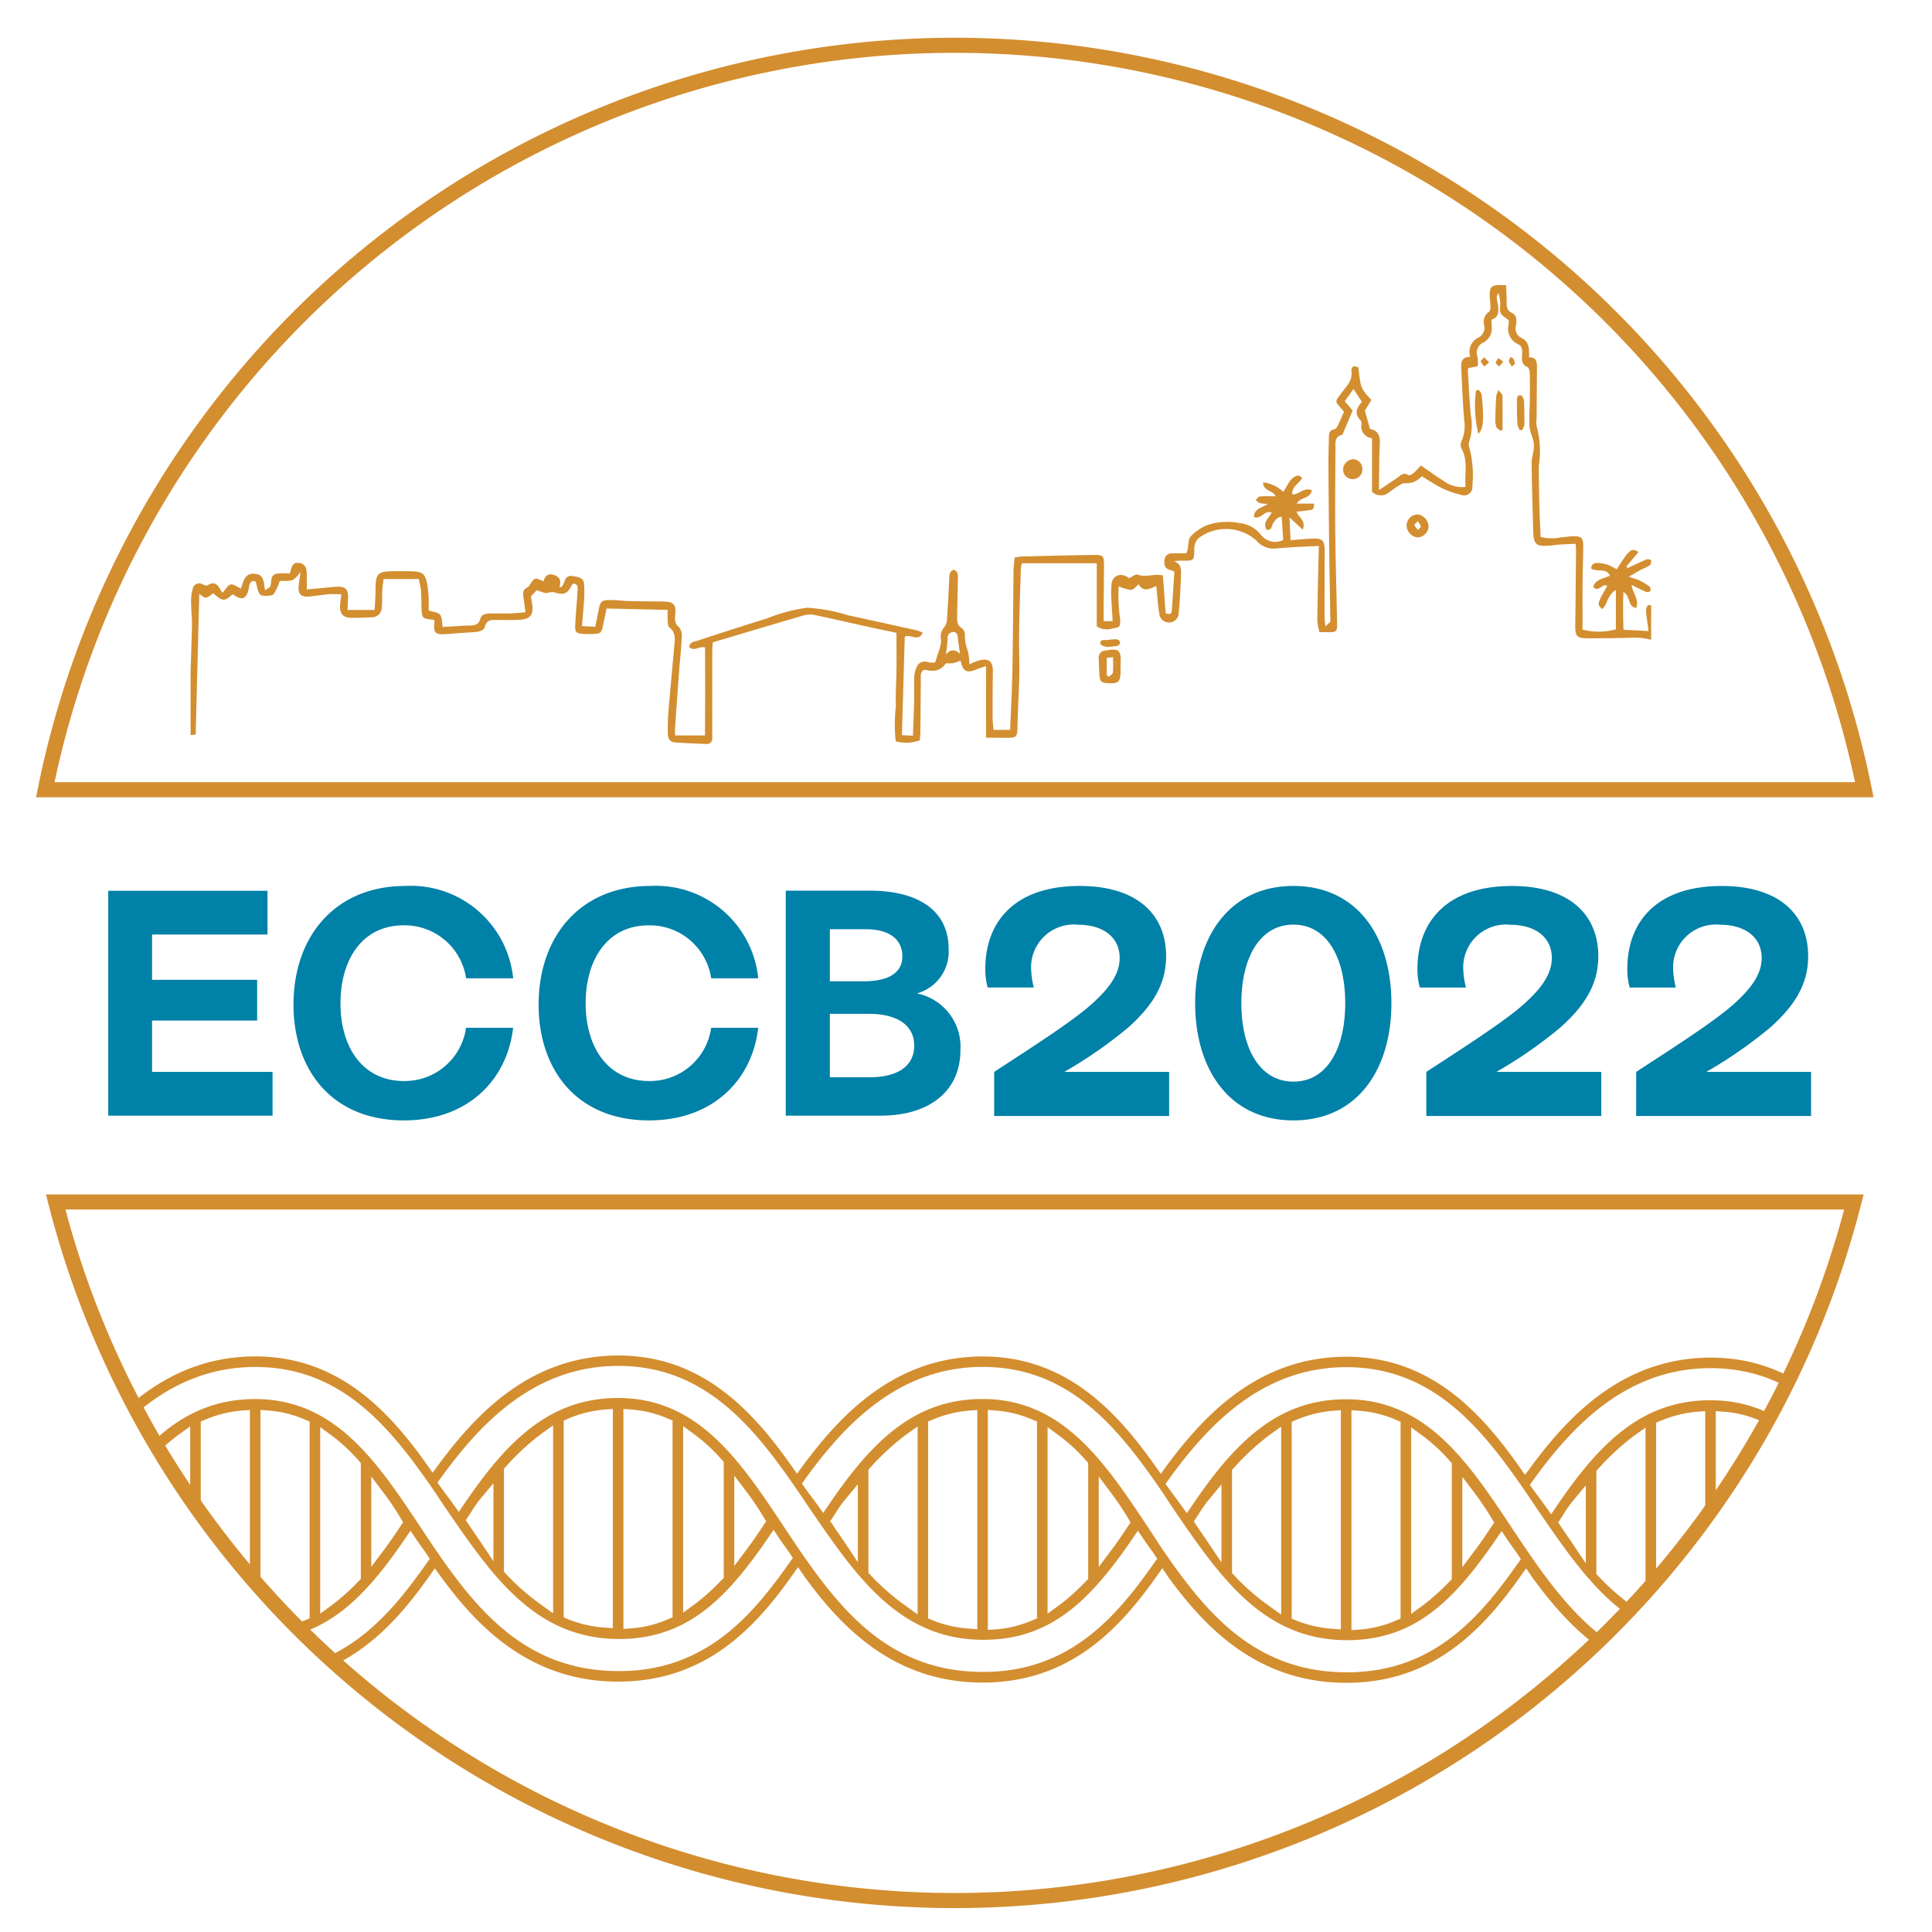 <svg xmlns="http://www.w3.org/2000/svg" xmlns:xlink="http://www.w3.org/1999/xlink" width="128" height="128" viewBox="0 0 128 128">
  <defs>
    <clipPath id="clip-path">
      <rect id="Rectángulo_373" data-name="Rectángulo 373" width="96.765" height="36.016" transform="translate(41.085 27.277)" fill="none"/>
    </clipPath>
    <clipPath id="clip-path-2">
      <path id="Trazado_47597" data-name="Trazado 47597" d="M32.018,93.637a61.477,61.477,0,0,0,119.139,0Z" fill="none"/>
    </clipPath>
  </defs>
  <g id="Grupo_719" data-name="Grupo 719" transform="translate(-16366 13154)">
    <rect id="Rectángulo_376" data-name="Rectángulo 376" width="128" height="128" transform="translate(16366 -13154)" fill="none"/>
    <g id="Grupo_718" data-name="Grupo 718" transform="translate(60.543 -64.796)">
      <path id="Trazado_47641" data-name="Trazado 47641" d="M-53.184-2.9V-6.3h6.962V-9h-6.962v-3h7.648v-2.9H-56.086V0H-45.2V-2.9ZM-36.5.314c4.314,0,6.864-2.765,7.236-6.138h-3.118A4.1,4.1,0,0,1-36.5-2.294c-2.726,0-4.2-2.236-4.2-5.138,0-2.922,1.451-5.177,4.177-5.177A4.116,4.116,0,0,1-32.377-9.1h3.118A6.811,6.811,0,0,0-36.4-15.218c-4.648,0-7.413,3.334-7.413,7.864C-43.81-3.02-41.261.314-36.5.314Zm16.238,0c4.314,0,6.864-2.765,7.236-6.138H-16.14a4.1,4.1,0,0,1-4.118,3.53c-2.726,0-4.2-2.236-4.2-5.138,0-2.922,1.451-5.177,4.177-5.177A4.116,4.116,0,0,1-16.14-9.1h3.118a6.811,6.811,0,0,0-7.138-6.119c-4.648,0-7.413,3.334-7.413,7.864C-27.573-3.02-25.023.314-20.258.314ZM-11.2,0h6.3C-1.726,0,.373-1.588.373-4.354A3.608,3.608,0,0,0-2.51-8.1a2.863,2.863,0,0,0,2.1-2.942c0-2.647-2.157-3.863-5.2-3.863H-11.2Zm2.922-8.9v-3.451h2.392c1.569,0,2.412.686,2.412,1.8S-4.432-8.9-6.06-8.9Zm0,6.354v-4.2h2.589c1.8,0,3,.706,3,2.1,0,1.471-1.255,2.1-2.922,2.1ZM2.608.02H14.2V-2.9H7.256a29.732,29.732,0,0,0,4.236-2.942C13.178-7.354,14-8.766,14-10.57c0-2.706-1.863-4.648-5.726-4.648C4.02-15.218,2.02-12.9,2.02-9.707a4.6,4.6,0,0,0,.157,1.216H5.236A5.191,5.191,0,0,1,5.06-9.648a2.828,2.828,0,0,1,3.118-3c1.647,0,2.745.824,2.745,2.2,0,1.1-.726,2.138-2.294,3.432C7.315-5.962,5.452-4.746,2.608-2.9ZM22.435.314c4.236,0,6.491-3.373,6.491-7.766s-2.255-7.766-6.491-7.766-6.511,3.373-6.511,7.766S18.2.314,22.435.314Zm0-2.569c-2.255,0-3.451-2.236-3.451-5.2s1.2-5.2,3.451-5.2,3.432,2.236,3.432,5.2S24.69-2.255,22.435-2.255ZM31.24.02H42.83V-2.9H35.887a29.732,29.732,0,0,0,4.236-2.942c1.687-1.51,2.51-2.922,2.51-4.726,0-2.706-1.863-4.648-5.726-4.648-4.256,0-6.256,2.314-6.256,5.511a4.6,4.6,0,0,0,.157,1.216h3.059a5.191,5.191,0,0,1-.176-1.157,2.828,2.828,0,0,1,3.118-3c1.647,0,2.745.824,2.745,2.2,0,1.1-.726,2.138-2.294,3.432C35.946-5.962,34.083-4.746,31.24-2.9Zm13.9,0h11.59V-2.9H49.791a29.732,29.732,0,0,0,4.236-2.942c1.687-1.51,2.51-2.922,2.51-4.726,0-2.706-1.863-4.648-5.726-4.648-4.256,0-6.256,2.314-6.256,5.511a4.6,4.6,0,0,0,.157,1.216h3.059a5.191,5.191,0,0,1-.176-1.157,2.828,2.828,0,0,1,3.118-3c1.647,0,2.745.824,2.745,2.2,0,1.1-.726,2.138-2.294,3.432C49.85-5.962,47.987-4.746,45.144-2.9Z" transform="translate(16368.715 -13015.289)" fill="#0081a7"/>
      <g id="Grupo_715" data-name="Grupo 715" transform="translate(16277 -13103.205)">
        <g id="Grupo_706" data-name="Grupo 706" clip-path="url(#clip-path)">
          <path id="Trazado_47593" data-name="Trazado 47593" d="M129.147,42.494a1.28,1.28,0,0,1-.158-.384c-.027-.514-.03-1.03-.033-1.545,0-.178,0-.4.251-.374.088.011.208.217.215.339.031.536.034,1.074.027,1.611a1.086,1.086,0,0,1-.134.345ZM38.992,59.373c.185.154.377.3.553.465s.351.357.563.575c.277-.475-.03-.682-.219-.893a8.1,8.1,0,0,0-.712-.638c.447-.337,1.059.094,1.474-.422-.552-.362-1.134-.029-1.687-.2a4.651,4.651,0,0,1,1.717-1.522c-.456-.295-.456-.295-2.111,1.018.061-.3.09-.508.15-.708.071-.237.185-.461.247-.7a.306.306,0,0,0-.1-.276.3.3,0,0,0-.277.082,1.292,1.292,0,0,0-.213.416c-.13.4-.242.8-.334,1.112a5.973,5.973,0,0,0-1.878-.2,6.27,6.27,0,0,0-1.65.946,1.25,1.25,0,0,1,.48-.986c.063-.049.05-.195.072-.3-.121-.013-.3-.083-.352-.029a3.35,3.35,0,0,0-.532.672,4.189,4.189,0,0,0-.253.714c-.2-.361-.339-.647-.519-.9-.071-.1-.243-.129-.368-.19a1.5,1.5,0,0,0-.013.427,2.669,2.669,0,0,0,.215.418c.081.174.149.354.242.579-1.521-.6-1.521-.6-1.845-.175.436.3,1.106.141,1.465.736a3.769,3.769,0,0,0-.6.007.973.973,0,0,0-.423.186c-.157.125-.211.292.03.457.324-.1.668-.383,1.034-.031a3.176,3.176,0,0,0-.559.479,7.444,7.444,0,0,0-.66,1.08c-.094.187,0,.352.332.351a2.39,2.39,0,0,1,1.656-1.671,11.036,11.036,0,0,1,.032,2.059c-.167.013-.3.03-.431.031-.563.008-1.127.008-1.69.018-.208,0-.429.011-.354.328.521.144,9.31.135,9.947-.026l.24-9.308c.149.089.305.259.442.244.17-.017.323-.187.483-.292.63.551.731.557,1.285.064.052.034.1.072.161.107.458.278.693.2.858-.29.05-.148.055-.311.1-.46.066-.2.2-.292.414-.187.194.853.233.929.624.935.195,0,.48,0,.57-.122a4.157,4.157,0,0,0,.4-.869c.877.024.877.024,1.375-.585-.05.35-.1.61-.123.871-.061.6.128.8.713.749.426-.039.849-.111,1.275-.148.258-.022.519,0,.834,0-.034.3-.078.54-.087.783-.02.508.218.772.71.777q.675.006,1.35-.034a.653.653,0,0,0,.705-.667c.042-.379.014-.765.035-1.147.012-.236.058-.47.091-.718H56.2a6.6,6.6,0,0,1,.145.747c.031.381.026.765.037,1.147.021.7.062.737.769.8.035,0,.067.05.1.076-.112.79.021.936.791.876q.906-.07,1.811-.131c.3-.021.648-.063.734-.376.128-.467.448-.43.789-.43.495,0,.992.018,1.486-.01.74-.043.958-.329.85-1.049-.026-.176-.054-.351-.077-.506l.372-.4c.292.072.574.238.76.164a.791.791,0,0,1,.557.017c.543.126.747.012,1-.5a.6.6,0,0,1,.121-.131c.361.052.284.323.273.527-.041.742-.117,1.482-.151,2.224-.022.473.071.556.527.587.2.014.406.012.608.006.56-.018.6-.058.714-.593.08-.389.162-.779.227-1.094l4.048.093c0,.275-.013.5,0,.721.012.152.015.368.11.44.443.334.367.783.328,1.229-.128,1.458-.268,2.915-.389,4.373-.039.471-.045.946-.039,1.418.006.385.158.572.5.6.673.049,1.348.071,2.022.1a.36.36,0,0,0,.423-.4c0-.158,0-.316,0-.473q0-2.6,0-5.205c0-.2.018-.4.031-.653,2.047-.609,4.071-1.218,6.1-1.806a1.552,1.552,0,0,1,.72.008c1.212.255,2.418.535,3.626.8.586.13,1.174.249,1.728.366,0,.863.007,1.65,0,2.436-.009.811-.07,1.623-.039,2.432a9.879,9.879,0,0,0-.009,2.318,2.541,2.541,0,0,0,1.587-.065c.014-.161.041-.337.043-.513.013-1.149.019-2.3.032-3.446,0-.261-.076-.554.228-.72.726.163,1.072.057,1.441-.426a2.712,2.712,0,0,0,.479-.006,3.261,3.261,0,0,0,.481-.166c.164.731.414.856,1.092.567.157-.066.321-.113.6-.209v4.743c.533,0,.976.017,1.418.012.582-.006.651-.064.662-.668.027-1.552.158-3.1.119-4.655-.049-1.934.056-3.873.1-5.809a3.384,3.384,0,0,1,.069-.433h4.966V55.5a1.238,1.238,0,0,0,1.078.13c.436-.057.489-.125.474-.561,0-.134-.038-.267-.05-.4a11.325,11.325,0,0,1-.051-1.832,2.693,2.693,0,0,0,.819.247c.175-.007.341-.24.51-.371.309.564.76.283,1.164.111.068.668.112,1.3.209,1.918a.649.649,0,0,0,1.281-.163c.08-.851.116-1.707.151-2.562.014-.341-.029-.682-.461-.828a2.518,2.518,0,0,1,.549-.042c.766.005.785.005.79-.785a.913.913,0,0,1,.4-.793,3.034,3.034,0,0,1,3.712.243,1.5,1.5,0,0,0,1.319.527c.4-.041.808-.067,1.212-.09.506-.029,1.013-.049,1.606-.077-.038,1.719-.081,3.336-.1,4.954a3.7,3.7,0,0,0,.149.757c.2,0,.312,0,.424,0,.743.012.749.012.735-.747-.038-1.958-.1-3.915-.117-5.873-.017-1.846,0-3.693.015-5.54,0-.359-.088-.787.436-.916.043-.011.067-.11.093-.171.2-.472.4-.944.606-1.439l-.523-.611.58-.816.554.853c-.329.387-.545.787-.084,1.227a.389.389,0,0,1,.057.258.787.787,0,0,0,.7.926v3.549a.838.838,0,0,0,1.151.015c.2-.141.4-.291.613-.419.129-.078.293-.189.419-.166a1.316,1.316,0,0,0,1.111-.461c.447.269.87.562,1.327.784a5.809,5.809,0,0,0,1.266.446.556.556,0,0,0,.76-.6,7.019,7.019,0,0,0-.221-2.6.456.456,0,0,1,.012-.313,3.547,3.547,0,0,0,.1-1.8c-.082-.964-.131-1.93-.19-2.9a.66.66,0,0,1,.041-.185l.611-.117a2.186,2.186,0,0,0-.01-.626.732.732,0,0,1,.4-.951,1.057,1.057,0,0,0,.534-1.086,4,4,0,0,1,0-.428c.453-.132.465-.495.431-.87-.018-.2-.08-.4-.091-.6a.868.868,0,0,1,.1-.3,2.293,2.293,0,0,1,.115,1.023c-.051.461.348.579.572.787a1.32,1.32,0,0,1,.01.246,1.122,1.122,0,0,0,.623,1.349c.3.143.274.426.259.706-.017.311-.054.633.345.792.095.038.162.258.165.4.014.675.006,1.35,0,2.025a15.464,15.464,0,0,0-.016,1.552c.037.394.266.774.288,1.167.022.412-.154.833-.151,1.249.012,1.442.066,2.883.1,4.324.026,1.1.143,1.211,1.259,1.109.134-.012.267-.042.4-.05.373-.022.747-.037,1.16-.056.01.224.023.378.022.531-.015,1.6-.026,3.2-.051,4.8-.013.8.08.927.855.929.991,0,1.983-.008,2.973-.041a4.391,4.391,0,0,1,2.259.573c.712.381,1.465.687,2.206,1.011.927.4,1.867.779,2.788,1.2a5.888,5.888,0,0,0,1.8.527c1.207.134,2.408.318,3.613.466a10.314,10.314,0,0,0,1.413.106,4.674,4.674,0,0,1,1.8.144c.2.078.409.035.433-.285a3.439,3.439,0,0,0-1.616-.39c-.068-.34-.12-.671-.2-.995a.968.968,0,0,1,.255-.988c.25-.259.473-.544.706-.818q1.663-1.957,3.322-3.916a2.486,2.486,0,0,0,.325-.509.247.247,0,0,0-.077-.228.268.268,0,0,0-.243.007,1.143,1.143,0,0,0-.225.248q-1.9,2.242-3.8,4.484a5.473,5.473,0,0,1-.4.377c-.049-.635-.078-1.166-.135-1.694a1.032,1.032,0,0,1,.292-.86c.4-.43.787-.867,1.167-1.312.2-.228.362-.481.561-.748-.39-.112-.389-.111-1.026.562-.3.319-.6.634-.985,1.033-.116-1.418.089-2.728-.112-4.056-.443.115-.352.4-.354.622-.011,1.194-.017,2.388-.007,3.582a1.37,1.37,0,0,1-.262.878c-.532.727-1.032,1.477-1.549,2.214-.078.111-.179.206-.339.386,0-.321-.008-.523,0-.724.055-1.169.115-2.339.17-3.509.008-.188.108-.412-.229-.555a1.1,1.1,0,0,0-.19.347c-.06.446-.1.9-.126,1.344-.062,1.215-.1,2.431-.168,3.645a6.9,6.9,0,0,1-.158.864l-.935-.166c0-.444-.016-.825,0-1.205.047-.922.085-1.846.173-2.764.146-1.523.323-3.044.5-4.564.047-.4.155-.8.205-1.2.014-.106-.082-.225-.128-.339-.1.088-.258.155-.3.267a3.258,3.258,0,0,0-.151.656,59.044,59.044,0,0,0-.684,6.648c-.052.826-.106,1.651-.163,2.553-.472-.1-.888-.181-1.3-.28a1.558,1.558,0,0,1-1.374-1.505c-.017-.29-.134-.573-.159-.862a2.026,2.026,0,0,1,.043-.786,22.055,22.055,0,0,1,2.335-5.589c.1-.152.187-.32-.075-.5a1.541,1.541,0,0,0-.324.265,4.507,4.507,0,0,0-.49.806c-.5,1.18-.974,2.37-1.463,3.554-.078.187-.076.427-.334.584-.034-.167-.063-.271-.076-.378-.194-1.541-.376-3.084-.588-4.622-.031-.223.081-.662-.322-.607-.317.043-.166.421-.139.639.219,1.787.408,3.581.717,5.353a3.338,3.338,0,0,1-.442,2.263c-.077-.249-.144-.413-.178-.583-.139-.707-.262-1.417-.406-2.122a3.617,3.617,0,0,0-.211-.544c-.136.081-.242.121-.239.146.13.989.27,1.976.416,3.013-.39-.1-.848-.1-1.016-.458a12.079,12.079,0,0,1-.81-2.21.708.708,0,0,0-.584-.593,58.263,58.263,0,0,0,.982-7.3c-.219.156-.371.206-.4.3a4.788,4.788,0,0,0-.159.792c-.228,1.672-.443,3.345-.677,5.016-.135.963-.3,1.922-.446,2.883a.905.905,0,0,1-.245-.483c-.057-.31-.087-.624-.137-.935-.03-.182-.084-.4-.32-.323-.082.025-.155.25-.145.377.036.437.11.871.173,1.331l-1.663-.085c-.031-.842-.041-1.647-.007-2.494.5.249.24.955.845,1.05.216-.546-.213-.943-.31-1.532.378.185.664.339.962.463a.3.3,0,0,0,.285-.053.3.3,0,0,0-.044-.289,3.588,3.588,0,0,0-.626-.387c-.192-.095-.4-.151-.751-.276.356-.2.6-.35.843-.482a4.729,4.729,0,0,0,.543-.269c.081-.059.094-.212.138-.323-.1-.029-.21-.1-.295-.08a3.722,3.722,0,0,0-.559.235c-.25.115-.5.235-.746.353l-.085-.116.8-.945c-.444-.321-.631-.169-1.437,1.142a4.564,4.564,0,0,0-.594-.3,2.5,2.5,0,0,0-.658-.121c-.234-.012-.439.057-.444.368.385.258.983-.075,1.24.47-.42.215-.957.215-1.109.759.376.371.6-.273.932-.082-.69,1.228-.69,1.228-.328,1.538.36-.34.346-.963.9-1.259v2.6a4.237,4.237,0,0,1-2.209.019c0-1.005-.007-2.015,0-3.026.007-.833.042-1.666.044-2.5,0-.558-.119-.667-.682-.657-.269.006-.537.06-.806.075a3.011,3.011,0,0,1-1.334-.031c-.028-.7-.064-1.37-.081-2.045-.022-.878-.038-1.757-.042-2.635a6.331,6.331,0,0,0-.132-2.623,1.428,1.428,0,0,1-.012-.536q.012-1.656.025-3.312c0-.371.022-.757-.522-.743,0-.522.04-1.021-.483-1.279a.688.688,0,0,1-.386-.836c.051-.313.073-.679-.27-.835s-.344-.425-.348-.721c0-.373-.019-.745-.029-1.109-1.027-.065-1.142.042-1.08.918.012.18.043.359.038.539,0,.1-.03.253-.1.3a.8.8,0,0,0-.314.9.738.738,0,0,1-.367.8,1.047,1.047,0,0,0-.556,1.292c-.569-.022-.617.351-.6.729.053,1.169.1,2.339.2,3.5a2.44,2.44,0,0,1-.166,1.313.63.63,0,0,0-.036.494c.483.827.2,1.708.292,2.57a1.941,1.941,0,0,1-1.4-.357c-.517-.318-1.009-.678-1.564-1.057-.152.161-.308.349-.489.507-.09.077-.275.171-.336.132-.346-.224-.541.039-.774.2l-1.174.792c0-.388,0-.6,0-.815.013-.721.007-1.443.051-2.162.033-.552-.067-.982-.648-1.071l-.34-1.213.433-.714c-.7-.748-.7-.748-.854-2.046-.006-.044-.014-.12-.034-.124-.11-.026-.249-.08-.329-.036a.351.351,0,0,0-.11.3c.1.638-.36,1.034-.673,1.464-.406.556-.446.526.014,1.023.059.065.109.138.167.213-.142.319-.27.628-.418.927-.044.09-.134.2-.219.22-.374.073-.358.349-.363.623-.011.563-.032,1.126-.029,1.689q.015,2.6.045,5.194c.021,1.688.054,3.376.081,5.064,0,.068.017.153-.016.2a2.48,2.48,0,0,1-.309.279c-.028-.258-.058-.409-.058-.56q0-2.158.008-4.318c0-.86-.106-.964-.985-.916-.4.021-.8.063-1.274.1l-.073-1.516.878.814c.245-.61-.3-.8-.4-1.189.239-.028.457-.045.672-.081s.533.035.463-.453h-1.139c.264-.463.934-.312,1-.894-.508-.207-.835.291-1.288.292-.046-.524.44-.711.657-1.1-.1-.067-.2-.181-.272-.165-.568.126-.682.7-.988,1.083a2.277,2.277,0,0,0-1.327-.623c0,.6.7.525.814.921-.363,0-.7-.018-1.028.011-.1.009-.191.147-.286.227a1.042,1.042,0,0,0,.282.215,2.6,2.6,0,0,0,.536.044c-.4.273-.908.312-.931.871.484.2.721-.507,1.182-.276-.2.346-.611.635-.346,1.114.388.076.322-.26.436-.419.141-.2.263-.413.57-.429l.1,1.536a1.2,1.2,0,0,1-1.5-.368,2.07,2.07,0,0,0-1.389-.751,4.2,4.2,0,0,0-2.071.11,3.069,3.069,0,0,0-1.162.767c-.181.188-.147.58-.213.88-.018.083-.05.163-.078.25-.337,0-.65-.012-.962,0a.473.473,0,0,0-.495.457c-.027.287.013.545.355.633.083.022.162.061.305.116-.055.854-.109,1.7-.167,2.556-.016.224-.118.328-.412.2l-.184-2.5c-.581-.136-1.127.156-1.67-.057-.133-.053-.367.15-.566.241-.489-.4-1.092-.222-1.167.388a7.666,7.666,0,0,0,.005,1.212c.014.4.047.8.074,1.242h-.6c0-.307,0-.574,0-.842.007-.923.02-1.847.023-2.771,0-.742-.024-.781-.747-.77-1.577.024-3.153.064-4.729.1a3.469,3.469,0,0,0-.442.072c-.026.278-.07.541-.073.805-.029,2.23-.037,4.46-.078,6.69-.023,1.3-.1,2.6-.147,3.922H94.28c-.022-.286-.059-.55-.06-.815,0-1.013,0-2.026.016-3.039.01-.68-.246-.91-.912-.75a4.787,4.787,0,0,0-.649.265,3.388,3.388,0,0,0-.119-.958,2.543,2.543,0,0,1-.17-.975.636.636,0,0,0-.193-.468c-.33-.18-.326-.462-.323-.752.01-.789.039-1.577.045-2.365,0-.273.079-.591-.249-.758-.337.113-.3.381-.318.621-.049.877-.088,1.754-.149,2.63a.9.9,0,0,1-.169.549.883.883,0,0,0-.237.738,1.776,1.776,0,0,1-.02.468c-.1.356-.22.7-.36,1.139a1.238,1.238,0,0,1-.455-.01.572.572,0,0,0-.775.337,1.642,1.642,0,0,0-.153.637c-.021.518,0,1.037-.009,1.555-.017.758-.051,1.517-.08,2.335l-.73-.034L88.4,56.18c.417-.189.892.38,1.191-.264a2.97,2.97,0,0,0-.4-.152q-2.272-.507-4.548-1a11.325,11.325,0,0,0-2.695-.5,10.867,10.867,0,0,0-2.666.705c-1.548.48-3.089.98-4.629,1.485-.209.069-.509.072-.533.424.334.3.647-.083,1.051.016,0,1.941.008,3.9-.007,5.832H73.181c0-.207-.008-.341,0-.473.087-1.258.174-2.515.268-3.773.055-.74.139-1.479.174-2.22a.965.965,0,0,0-.164-.692c-.328-.268-.294-.551-.261-.9.058-.616-.129-.8-.779-.812-.743-.017-1.487-.012-2.23-.03-.45-.012-.9-.074-1.348-.071-.517,0-.612.109-.711.614-.073.37-.15.739-.235,1.158l-.883-.047c.051-.61.1-1.124.135-1.64a8.135,8.135,0,0,0,.006-1.147c-.032-.356-.227-.448-.749-.523a.43.43,0,0,0-.544.359,1.949,1.949,0,0,1-.187.355l-.156.02c.147-.443.017-.7-.381-.819s-.572.1-.67.425c-.573-.247-.572-.246-.858.161-.063.089-.118.213-.206.25-.337.141-.3.4-.26.679.046.3.081.6.128.964-.4.033-.713.072-1.024.081-.427.012-.856-.007-1.284,0-.274.007-.6.04-.677.339-.132.485-.48.452-.845.463-.426.011-.85.047-1.276.072-.143.008-.286.014-.376.018-.058-.314-.028-.635-.174-.805s-.468-.187-.757-.286c0-.252.011-.521,0-.789a7.679,7.679,0,0,0-.082-.872c-.13-.765-.3-.913-1.058-.934-.361-.01-.721-.01-1.082-.008-1.192.009-1.293.12-1.3,1.328,0,.4-.037.791-.059,1.242H51.473c.015-.3.041-.588.041-.873,0-.479-.172-.673-.643-.667-.4.006-.807.067-1.211.1l-.877.078c0-.285,0-.505,0-.724a3.29,3.29,0,0,0-.029-.6.544.544,0,0,0-.536-.433c-.278-.027-.4.142-.467.387-.032.124-.081.243-.109.324a3.377,3.377,0,0,0-.913.016c-.375.115-.262.522-.356.809-.032.1-.194.155-.354.273-.108-.5-.035-1.009-.633-1.081-.753-.091-.8.542-.967.97-.259-.112-.495-.307-.679-.267s-.326.315-.549.555c-.055-.094-.1-.171-.147-.249-.193-.334-.422-.522-.819-.26-.071.048-.236-.006-.339-.054a.436.436,0,0,0-.654.264,2.9,2.9,0,0,0-.114.922c0,.516.068,1.033.057,1.549-.031,1.418-.085,2.836-.138,4.254-.032.851-.079,1.7-.12,2.587h-2l-.108-2.844Zm-4.505,2.933V60.3c.274-.039.452.175.634.35.161.155.288.344.44.509.136.147.288.219.48-.008A4.787,4.787,0,0,0,34.862,59.7c.272.023.547.029.816.072a.774.774,0,0,0,.835-.251,1.119,1.119,0,0,1,.983-.369c-.226.357-.454.683-.636,1.033-.051.1.038.268.063.405a1.413,1.413,0,0,0,.341-.222c.323-.388.626-.791.936-1.188l.15.053v3.075Zm116.065-4.63a.882.882,0,0,1-.182.48c-.3.444-.625.874-.993,1.382l-1.193-.164a11.292,11.292,0,0,1,2.219-3.511C150.458,56.491,150.526,57.082,150.552,57.676Zm-114.231.211a1.483,1.483,0,0,1,1.623.65c-.218.045-.4.075-.58.12-.258.066-.589.066-.758.229-.549.531-1.18.386-1.91.323A2.6,2.6,0,0,1,36.321,57.887Zm102.834-2.966c.221.575.438,1.152.687,1.811a2.488,2.488,0,0,1-1-.515l.135-1.456C139.094,54.865,139.141,54.886,139.155,54.921ZM91.13,57.389c.042-.4.1-.752.11-1.108a.361.361,0,0,1,.36-.4c.219-.019.293.137.312.347.034.363.1.723.145,1.09C91.751,57.026,91.4,56.976,91.13,57.389Zm59.719,2.244h-.9l.7-1.088Zm-8.308-1.8.219-.612.1-.006.21.853Zm-39.837.137c.03-.913-.116-1.028-1-.869a.468.468,0,0,0-.453.547c.016.36.016.721.048,1.079.04.449.131.521.6.539.667.025.781-.083.8-.756,0-.113,0-.225,0-.256C102.7,58.1,102.7,58.035,102.7,57.968Zm-.921-.381.417-.049c0,.37.021.7-.012,1.018-.01.1-.163.188-.25.281l-.155-.1Zm20.578-9.506a.76.76,0,0,0-.713.673.823.823,0,0,0,.7.848.756.756,0,0,0,.756-.705A.838.838,0,0,0,122.361,48.081Zm.224.8c.006.07-.117.149-.182.224a1.369,1.369,0,0,1-.237-.319c-.016-.041.121-.142.229-.261C122.482,48.673,122.578,48.772,122.585,48.878Zm-3.868-3.821a.641.641,0,0,1-1.279.088.71.71,0,0,1,.712-.727A.649.649,0,0,1,118.717,45.057Zm7.684-2.319a7.854,7.854,0,0,1-.157-2.867l.2-.042c.063.114.17.224.182.344C126.784,41.785,126.745,42.433,126.4,42.738Zm1.337-2.9c.146.2.258.287.26.373.013.751.008,1.5.008,2.255l-.153.067c-.091-.087-.228-.159-.265-.265a1.559,1.559,0,0,1-.061-.529c.008-.492.028-.984.056-1.475A2.057,2.057,0,0,1,127.738,39.841Zm-25.99,17.023c-.066-.034-.388-.117-.394-.217-.019-.342.3-.218.5-.247a2.735,2.735,0,0,1,.6-.044.3.3,0,0,1,.217.2.294.294,0,0,1-.173.229A5.6,5.6,0,0,1,101.748,56.864Zm25.367-18.852-.315.274c-.083-.115-.212-.223-.232-.348-.012-.077.145-.179.225-.27Zm.935-.056-.259.326c-.083-.082-.226-.159-.233-.247s.107-.207.169-.31Zm.653-.216a.865.865,0,0,1,.118.323c-.005.077-.125.147-.194.22a1.238,1.238,0,0,1-.2-.345c-.019-.085.07-.193.111-.291Z" fill="#d38e30"/>
        </g>
      </g>
      <g id="Grupo_716" data-name="Grupo 716" transform="translate(16277 -13103.205)">
        <g id="Grupo_708" data-name="Grupo 708">
          <path id="Trazado_47594" data-name="Trazado 47594" d="M151.973,66.322a61.471,61.471,0,0,0-120.516,0Z" fill="none" stroke="#d38e30" stroke-miterlimit="10" stroke-width="1"/>
          <path id="Trazado_47595" data-name="Trazado 47595" d="M32.146,93.637a61.477,61.477,0,0,0,119.138,0Z" fill="none" stroke="#d38e30" stroke-miterlimit="10" stroke-width="1"/>
        </g>
      </g>
      <g id="Grupo_717" data-name="Grupo 717" transform="translate(16277 -13103.205)">
        <g id="Grupo_710" data-name="Grupo 710" clip-path="url(#clip-path-2)">
          <path id="Trazado_47596" data-name="Trazado 47596" d="M32.6,116.93l.189.284-.2.278c-2.456,3.494-5.558,7.22-11.315,7.22-6.168,0-9.406-4.019-12.31-8.268L9,117.85l.013-.017.4.549c2.38,3.273,5.873,7.03,11.805,7.03,5.77,0,9.061-3.551,11.519-7.024l.4-.559.422.617c2.38,3.273,5.873,7.03,11.806,7.03,5.77,0,9.061-3.551,11.519-7.025l.382-.54.343.471c2.38,3.273,5.873,7.03,11.806,7.03,5.77,0,9.061-3.551,11.519-7.024l.395-.559.422.617c2.38,3.273,5.873,7.03,11.805,7.03,5.77,0,9.061-3.551,11.519-7.025l.392-.554.376.567c2.38,3.272,5.873,7.029,11.806,7.029,5.77,0,9.061-3.551,11.519-7.024l.4-.558.422.616c2.38,3.273,5.873,7.03,11.805,7.03,5.77,0,9.061-3.551,11.519-7.024l.383-.541.343.472c2.38,3.272,5.873,7.029,11.805,7.029,5.77,0,9.061-3.551,11.519-7.024l.395-.558.422.616c2.38,3.273,5.873,7.03,11.806,7.03,5.77,0,9.061-3.551,11.519-7.024l.4-.559-.014-1.3c-.3-.438-.589-.878-.88-1.316-2.932-4.415-5.7-8.586-11.02-8.586-4.5,0-7.312,2.783-10.158,6.961l-.4.59-.415-.581c-.139-.195-.264-.362-.389-.529s-.259-.345-.4-.545l-.208-.291.21-.29c2.505-3.465,6.106-7.441,11.764-7.441,5.71,0,8.944,3.979,11.859,8.225l-.011-1.071-.386-.548c-2.547-3.612-5.9-7.306-11.462-7.306-5.849,0-9.473,3.909-11.977,7.314l-.333.453-.37-.525c-2.547-3.612-5.9-7.3-11.462-7.3-5.848,0-9.472,3.908-11.976,7.313l-.333.452-.279-.4c-2.546-3.612-5.9-7.306-11.462-7.306-5.848,0-9.472,3.909-11.976,7.314l-.333.453-.37-.525c-2.547-3.612-5.9-7.3-11.462-7.3-5.849,0-9.473,3.908-11.977,7.313l-.325.442-.329-.467c-2.547-3.613-5.9-7.306-11.462-7.306-5.848,0-9.472,3.909-11.976,7.314l-.333.453-.371-.525c-2.546-3.613-5.9-7.306-11.461-7.306-5.849,0-9.473,3.909-11.977,7.314l-.332.452-.279-.4c-2.547-3.613-5.9-7.306-11.462-7.306-5.849,0-9.473,3.909-11.977,7.314l-.333.453-.37-.525c-2.547-3.613-5.9-7.306-11.462-7.306-5.848,0-9.473,3.909-11.976,7.314l-.4.538.024.952q.5.711.991,1.428c3.024,4.4,5.88,8.554,11.414,8.554,4.4,0,7.015-2.534,9.819-6.622l.416-.608.409.613c.109.163.218.313.327.462S32.48,116.754,32.6,116.93Zm-3.682-5.174.9,1.195a18.706,18.706,0,0,1,1.046,1.568l.162.271-.175.262c-.336.5-.684,1.027-1.033,1.492l-.9,1.2Zm-3.391-3.271.791.575a11.555,11.555,0,0,1,1.773,1.652l.128.142v7.689l-.146.145a14.753,14.753,0,0,1-1.755,1.577l-.791.575Zm-3.956-1.137.531.035a7.438,7.438,0,0,1,2.419.6l.307.128v13.041l-.307.128a7.436,7.436,0,0,1-2.419.6l-.531.036Zm-3.957.766.307-.128a7.945,7.945,0,0,1,2.417-.6l.533-.037v14.521l-.533-.038a7.842,7.842,0,0,1-2.417-.546l-.307-.128ZM13.655,111.3l.133-.144A16.219,16.219,0,0,1,16.124,109l.788-.563v12.449l-.788-.563a15.53,15.53,0,0,1-2.337-2.045l-.132-.144Zm-2.531,3.417.184-.276c.062-.092.123-.188.186-.287a7.913,7.913,0,0,1,.581-.83l.881-1.056v5.167l-.913-1.368c-.111-.167-.237-.348-.362-.529s-.258-.373-.373-.545Zm170.59,2.864-.912-1.369c-.112-.167-.237-.348-.363-.529s-.257-.372-.372-.544l-.184-.277.184-.276c.061-.092.123-.188.185-.286a7.867,7.867,0,0,1,.582-.83l.88-1.057Zm3.957,3.449-.788-.563a15.426,15.426,0,0,1-2.337-2.045l-.132-.143v-6.834l.133-.143a16.115,16.115,0,0,1,2.336-2.158l.788-.562Zm3.956.98-.534-.038a7.835,7.835,0,0,1-2.416-.546l-.307-.128V108.259l.307-.128a7.918,7.918,0,0,1,2.417-.6l.533-.038Zm3.956-.712-.306.128a7.436,7.436,0,0,1-2.419.6l-.532.036V107.493l.532.036a7.436,7.436,0,0,1,2.419.6l.306.128Zm3.392-2.612-.146.146a14.823,14.823,0,0,1-1.755,1.576l-.791.575V108.63l.791.575a11.554,11.554,0,0,1,1.773,1.652l.128.142Zm2.8-3.753-.175.262c-.337.505-.685,1.027-1.034,1.492l-.9,1.2V111.9l.9,1.195a18.226,18.226,0,0,1,1.046,1.568Zm-22.055,1.655v0q-.438-.65-.868-1.3c-2.932-4.415-5.7-8.586-11.021-8.586-4.5,0-7.312,2.783-10.157,6.961l-.4.59-.415-.581c-.139-.195-.265-.362-.39-.529s-.258-.344-.4-.545l-.208-.291.21-.29c2.505-3.465,6.106-7.441,11.764-7.441s8.884,3.907,11.778,8.108v0c.333.474.679,1.009,1.006,1.485,3.024,4.4,5.881,8.554,11.414,8.554,4.395,0,7.016-2.534,9.819-6.622l.417-.608.409.613c.108.163.218.313.326.463s.235.322.352.5l.189.284-.2.279c-2.456,3.493-5.559,7.219-11.316,7.219C183.866,124.857,180.627,120.838,177.724,116.59Zm-21.8-2.066c.062-.092.123-.188.186-.286a7.811,7.811,0,0,1,.581-.83l.881-1.057v5.168l-.913-1.369c-.111-.167-.237-.348-.362-.529s-.258-.372-.372-.544l-.185-.277Zm2.48-3.284a16.225,16.225,0,0,1,2.336-2.158l.788-.562v12.448l-.788-.563a15.474,15.474,0,0,1-2.337-2.045l-.132-.143v-6.834Zm4.13-3.173a7.948,7.948,0,0,1,2.417-.6l.533-.038v14.521l-.533-.038a7.813,7.813,0,0,1-2.417-.546l-.306-.128V108.195Zm4.181-.6a7.436,7.436,0,0,1,2.419.6l.307.128v13.041l-.307.128a7.436,7.436,0,0,1-2.419.6l-.531.036V107.429Zm4.216,1.676a11.471,11.471,0,0,1,1.773,1.653l.128.141v7.689l-.146.146a14.657,14.657,0,0,1-1.755,1.576l-.791.575V108.566Zm3.5,3.891a18.568,18.568,0,0,1,1.046,1.569l.162.27-.175.262c-.336.5-.684,1.027-1.033,1.492l-.9,1.2v-5.984Zm-20.743,3.641c-.3-.438-.589-.878-.88-1.316-2.932-4.415-5.7-8.586-11.021-8.586-4.5,0-7.311,2.783-10.157,6.961l-.4.59-.415-.581c-.139-.195-.264-.362-.39-.529s-.258-.345-.4-.545l-.208-.291.209-.29c2.505-3.465,6.106-7.441,11.764-7.441,5.69,0,8.92,3.951,11.827,8.179.29.423.582.876.866,1.289,3.024,4.4,5.88,8.554,11.414,8.554,4.4,0,7.015-2.534,9.819-6.622l.416-.608.409.613c.109.163.218.313.327.463s.234.322.351.5l.189.284-.2.279c-2.456,3.493-5.558,7.22-11.315,7.22-6.1,0-9.329-3.927-12.206-8.119Zm-21.81-2.085c.061-.092.122-.188.185-.286a7.707,7.707,0,0,1,.581-.83l.881-1.057v5.168l-.913-1.369c-.111-.167-.237-.348-.362-.529s-.258-.372-.372-.544l-.184-.277Zm2.479-3.284a16.176,16.176,0,0,1,2.337-2.158l.787-.562v12.448l-.787-.563a15.434,15.434,0,0,1-2.338-2.045l-.132-.143v-6.834Zm4.13-3.173a7.918,7.918,0,0,1,2.417-.6l.533-.038v14.521l-.533-.038a7.848,7.848,0,0,1-2.417-.546l-.306-.128V108.259Zm4.181-.6a7.436,7.436,0,0,1,2.419.6l.307.128V121.3l-.307.128a7.436,7.436,0,0,1-2.419.6l-.531.036V107.493Zm4.216,1.676a11.509,11.509,0,0,1,1.773,1.652l.128.142v7.689l-.146.146a14.744,14.744,0,0,1-1.755,1.576l-.791.575V108.63Zm3.5,3.891a18.46,18.46,0,0,1,1.046,1.568l.162.271-.175.262c-.336.505-.684,1.027-1.033,1.492l-.9,1.2V111.9Zm-20.846,3.494v0q-.438-.65-.869-1.3c-2.932-4.415-5.7-8.586-11.02-8.586-4.5,0-7.312,2.783-10.158,6.961l-.4.59-.415-.581c-.139-.195-.264-.362-.389-.529s-.259-.344-.4-.545l-.208-.291.21-.29c2.505-3.465,6.106-7.441,11.764-7.441s8.883,3.907,11.777,8.108v0c.334.474.679,1.009,1.007,1.485,3.024,4.4,5.88,8.554,11.414,8.554,4.4,0,7.015-2.534,9.819-6.622l.417-.608.408.613c.109.163.218.313.327.463s.234.322.352.5l.188.284-.2.279c-2.456,3.493-5.558,7.219-11.315,7.219C135.675,124.857,132.436,120.838,129.533,116.59Zm-21.8-2.066c.061-.092.123-.188.185-.286a7.824,7.824,0,0,1,.582-.83l.88-1.057v5.168l-.912-1.369c-.112-.167-.237-.348-.363-.529s-.257-.372-.372-.544l-.184-.277Zm2.48-3.284a16.172,16.172,0,0,1,2.336-2.158l.788-.562v12.448l-.788-.563a15.426,15.426,0,0,1-2.337-2.045l-.132-.143v-6.834Zm4.13-3.173a7.94,7.94,0,0,1,2.416-.6l.534-.038v14.521l-.534-.038a7.807,7.807,0,0,1-2.416-.546l-.307-.128V108.195Zm4.181-.6a7.436,7.436,0,0,1,2.419.6l.306.128v13.041l-.306.128a7.436,7.436,0,0,1-2.419.6l-.532.036V107.429Zm4.216,1.676a11.516,11.516,0,0,1,1.773,1.653l.127.141v7.689l-.145.146a14.735,14.735,0,0,1-1.755,1.576l-.791.575V108.566Zm3.5,3.891a18.1,18.1,0,0,1,1.046,1.569l.163.27-.175.262c-.337.5-.685,1.027-1.034,1.492l-.9,1.2v-5.984Zm-20.846,3.494v0c-.276-.413-.547-.844-.819-1.255-2.932-4.416-5.7-8.586-11.021-8.586-4.5,0-7.312,2.783-10.157,6.96l-.4.59-.415-.581c-.139-.195-.265-.361-.39-.528s-.258-.345-.4-.545l-.208-.292.21-.29c2.5-3.464,6.106-7.441,11.764-7.441,5.711,0,8.944,3.98,11.859,8.226h0c.295.433.585.9.876,1.325,3.024,4.4,5.881,8.554,11.414,8.554,4.4,0,7.016-2.534,9.819-6.622l.417-.608.409.613c.108.163.217.313.326.463s.235.322.352.5l.189.284-.2.279c-2.456,3.493-5.559,7.22-11.316,7.22C111.533,124.794,108.294,120.774,105.391,116.526Zm-21.75-2.019c.062-.092.123-.188.186-.287a7.912,7.912,0,0,1,.581-.83l.881-1.056V117.5l-.913-1.368c-.111-.167-.237-.348-.362-.529s-.258-.373-.372-.545l-.185-.276Zm2.48-3.285a16.218,16.218,0,0,1,2.336-2.157l.788-.563v12.449l-.788-.563a15.48,15.48,0,0,1-2.337-2.046l-.132-.143v-6.833Zm4.13-3.172a7.916,7.916,0,0,1,2.417-.6l.533-.038v14.522l-.533-.038a7.813,7.813,0,0,1-2.417-.547l-.306-.127V108.177Zm4.181-.6a7.439,7.439,0,0,1,2.419.6l.307.127v13.042l-.307.127a7.438,7.438,0,0,1-2.419.6l-.531.035V107.412Zm4.216,1.677a11.508,11.508,0,0,1,1.773,1.652l.128.142v7.688l-.146.146a14.753,14.753,0,0,1-1.755,1.577l-.791.575V108.549Zm3.5,3.891a18.7,18.7,0,0,1,1.046,1.568l.162.271-.175.262c-.336.505-.684,1.026-1.033,1.492l-.9,1.2V111.82ZM81.3,116.508v0q-.438-.648-.869-1.3c-2.932-4.415-5.7-8.586-11.02-8.586-4.5,0-7.312,2.783-10.158,6.96l-.4.59-.415-.581c-.139-.194-.264-.361-.389-.528s-.259-.345-.4-.545l-.208-.292.21-.29c2.505-3.464,6.106-7.44,11.764-7.44s8.883,3.906,11.777,8.107v0c.334.475.679,1.009,1.007,1.486,3.024,4.4,5.88,8.554,11.414,8.554,4.395,0,7.015-2.534,9.819-6.623l.416-.607.409.613c.109.163.218.313.327.462s.234.323.351.5l.189.283-.2.279c-2.456,3.493-5.558,7.22-11.315,7.22C87.44,124.776,84.2,120.757,81.3,116.508Zm-21.8-2.065c.061-.092.123-.188.185-.287a8.065,8.065,0,0,1,.581-.83l.881-1.056v5.167l-.912-1.368c-.112-.167-.237-.348-.363-.529s-.258-.373-.372-.545l-.184-.276Zm2.48-3.285A16.167,16.167,0,0,1,64.316,109l.787-.563v12.449l-.787-.563a15.432,15.432,0,0,1-2.337-2.045l-.132-.144V111.3Zm4.129-3.172a7.953,7.953,0,0,1,2.417-.6l.534-.037v14.521l-.534-.038a7.848,7.848,0,0,1-2.417-.546l-.306-.128V108.114Zm4.181-.6a7.444,7.444,0,0,1,2.42.6l.306.128v13.041l-.306.128a7.441,7.441,0,0,1-2.42.6l-.531.036V107.348Zm4.217,1.677a11.507,11.507,0,0,1,1.772,1.652l.128.142v7.689l-.146.145a14.823,14.823,0,0,1-1.754,1.577l-.791.575V108.485Zm3.5,3.891a18.228,18.228,0,0,1,1.046,1.568l.162.271-.174.262c-.337.5-.685,1.027-1.034,1.492l-.9,1.2v-5.984Zm-20.743,3.64c-.3-.437-.589-.877-.88-1.315-2.932-4.416-5.7-8.586-11.02-8.586-4.5,0-7.312,2.783-10.158,6.96l-.4.59-.415-.581c-.139-.195-.264-.361-.389-.528s-.259-.345-.4-.545l-.208-.292.21-.29c2.505-3.464,6.106-7.441,11.764-7.441,5.689,0,8.92,3.951,11.827,8.179.29.424.581.877.865,1.29,3.024,4.4,5.88,8.554,11.414,8.554,4.395,0,7.016-2.534,9.819-6.622l.417-.608.408.613c.109.163.218.313.327.462s.235.323.352.5l.189.284-.2.278c-2.456,3.494-5.559,7.22-11.316,7.22-6.1,0-9.329-3.926-12.206-8.118Zm-21.81-2.084c.061-.092.123-.188.185-.287a7.927,7.927,0,0,1,.582-.83l.88-1.056V117.5l-.912-1.368c-.112-.167-.237-.348-.363-.529s-.257-.373-.372-.545l-.184-.276Zm2.48-3.285a16.166,16.166,0,0,1,2.336-2.157l.788-.563v12.449l-.788-.563a15.431,15.431,0,0,1-2.337-2.046L37.8,118.2v-6.833Zm4.13-3.172a7.909,7.909,0,0,1,2.416-.6l.534-.038v14.522l-.534-.038a7.807,7.807,0,0,1-2.416-.547l-.307-.127V108.177Zm4.181-.6a7.439,7.439,0,0,1,2.419.6l.306.127v13.042l-.306.127a7.438,7.438,0,0,1-2.419.6l-.532.035V107.412Zm4.216,1.677a11.554,11.554,0,0,1,1.773,1.652l.127.142v7.688l-.145.146a14.831,14.831,0,0,1-1.755,1.577l-.791.575V108.549Zm3.5,3.891A18.226,18.226,0,0,1,55,114.583l.163.271-.175.262c-.337.505-.685,1.026-1.034,1.492l-.9,1.2V111.82Zm-21.714,2.2c-2.932-4.415-5.7-8.586-11.021-8.586-4.5,0-7.312,2.783-10.157,6.96l-.4.59-.415-.581c-.139-.194-.265-.361-.39-.528s-.258-.345-.4-.545l-.208-.292.21-.29c2.5-3.464,6.106-7.44,11.764-7.44S30.1,108.406,33,112.607v0c.333.475.679,1.009,1.006,1.486,3.024,4.4,5.881,8.554,11.414,8.554,4.4,0,7.016-2.534,9.819-6.623l.417-.607.409.613c.108.163.217.313.326.462s.235.323.352.5l.189.283-.2.279c-2.456,3.493-5.559,7.22-11.316,7.22-6.167,0-9.406-4.019-12.309-8.268v0Q32.669,115.862,32.239,115.212Z" fill="#d38e30"/>
        </g>
      </g>
    </g>
  </g>
</svg>
